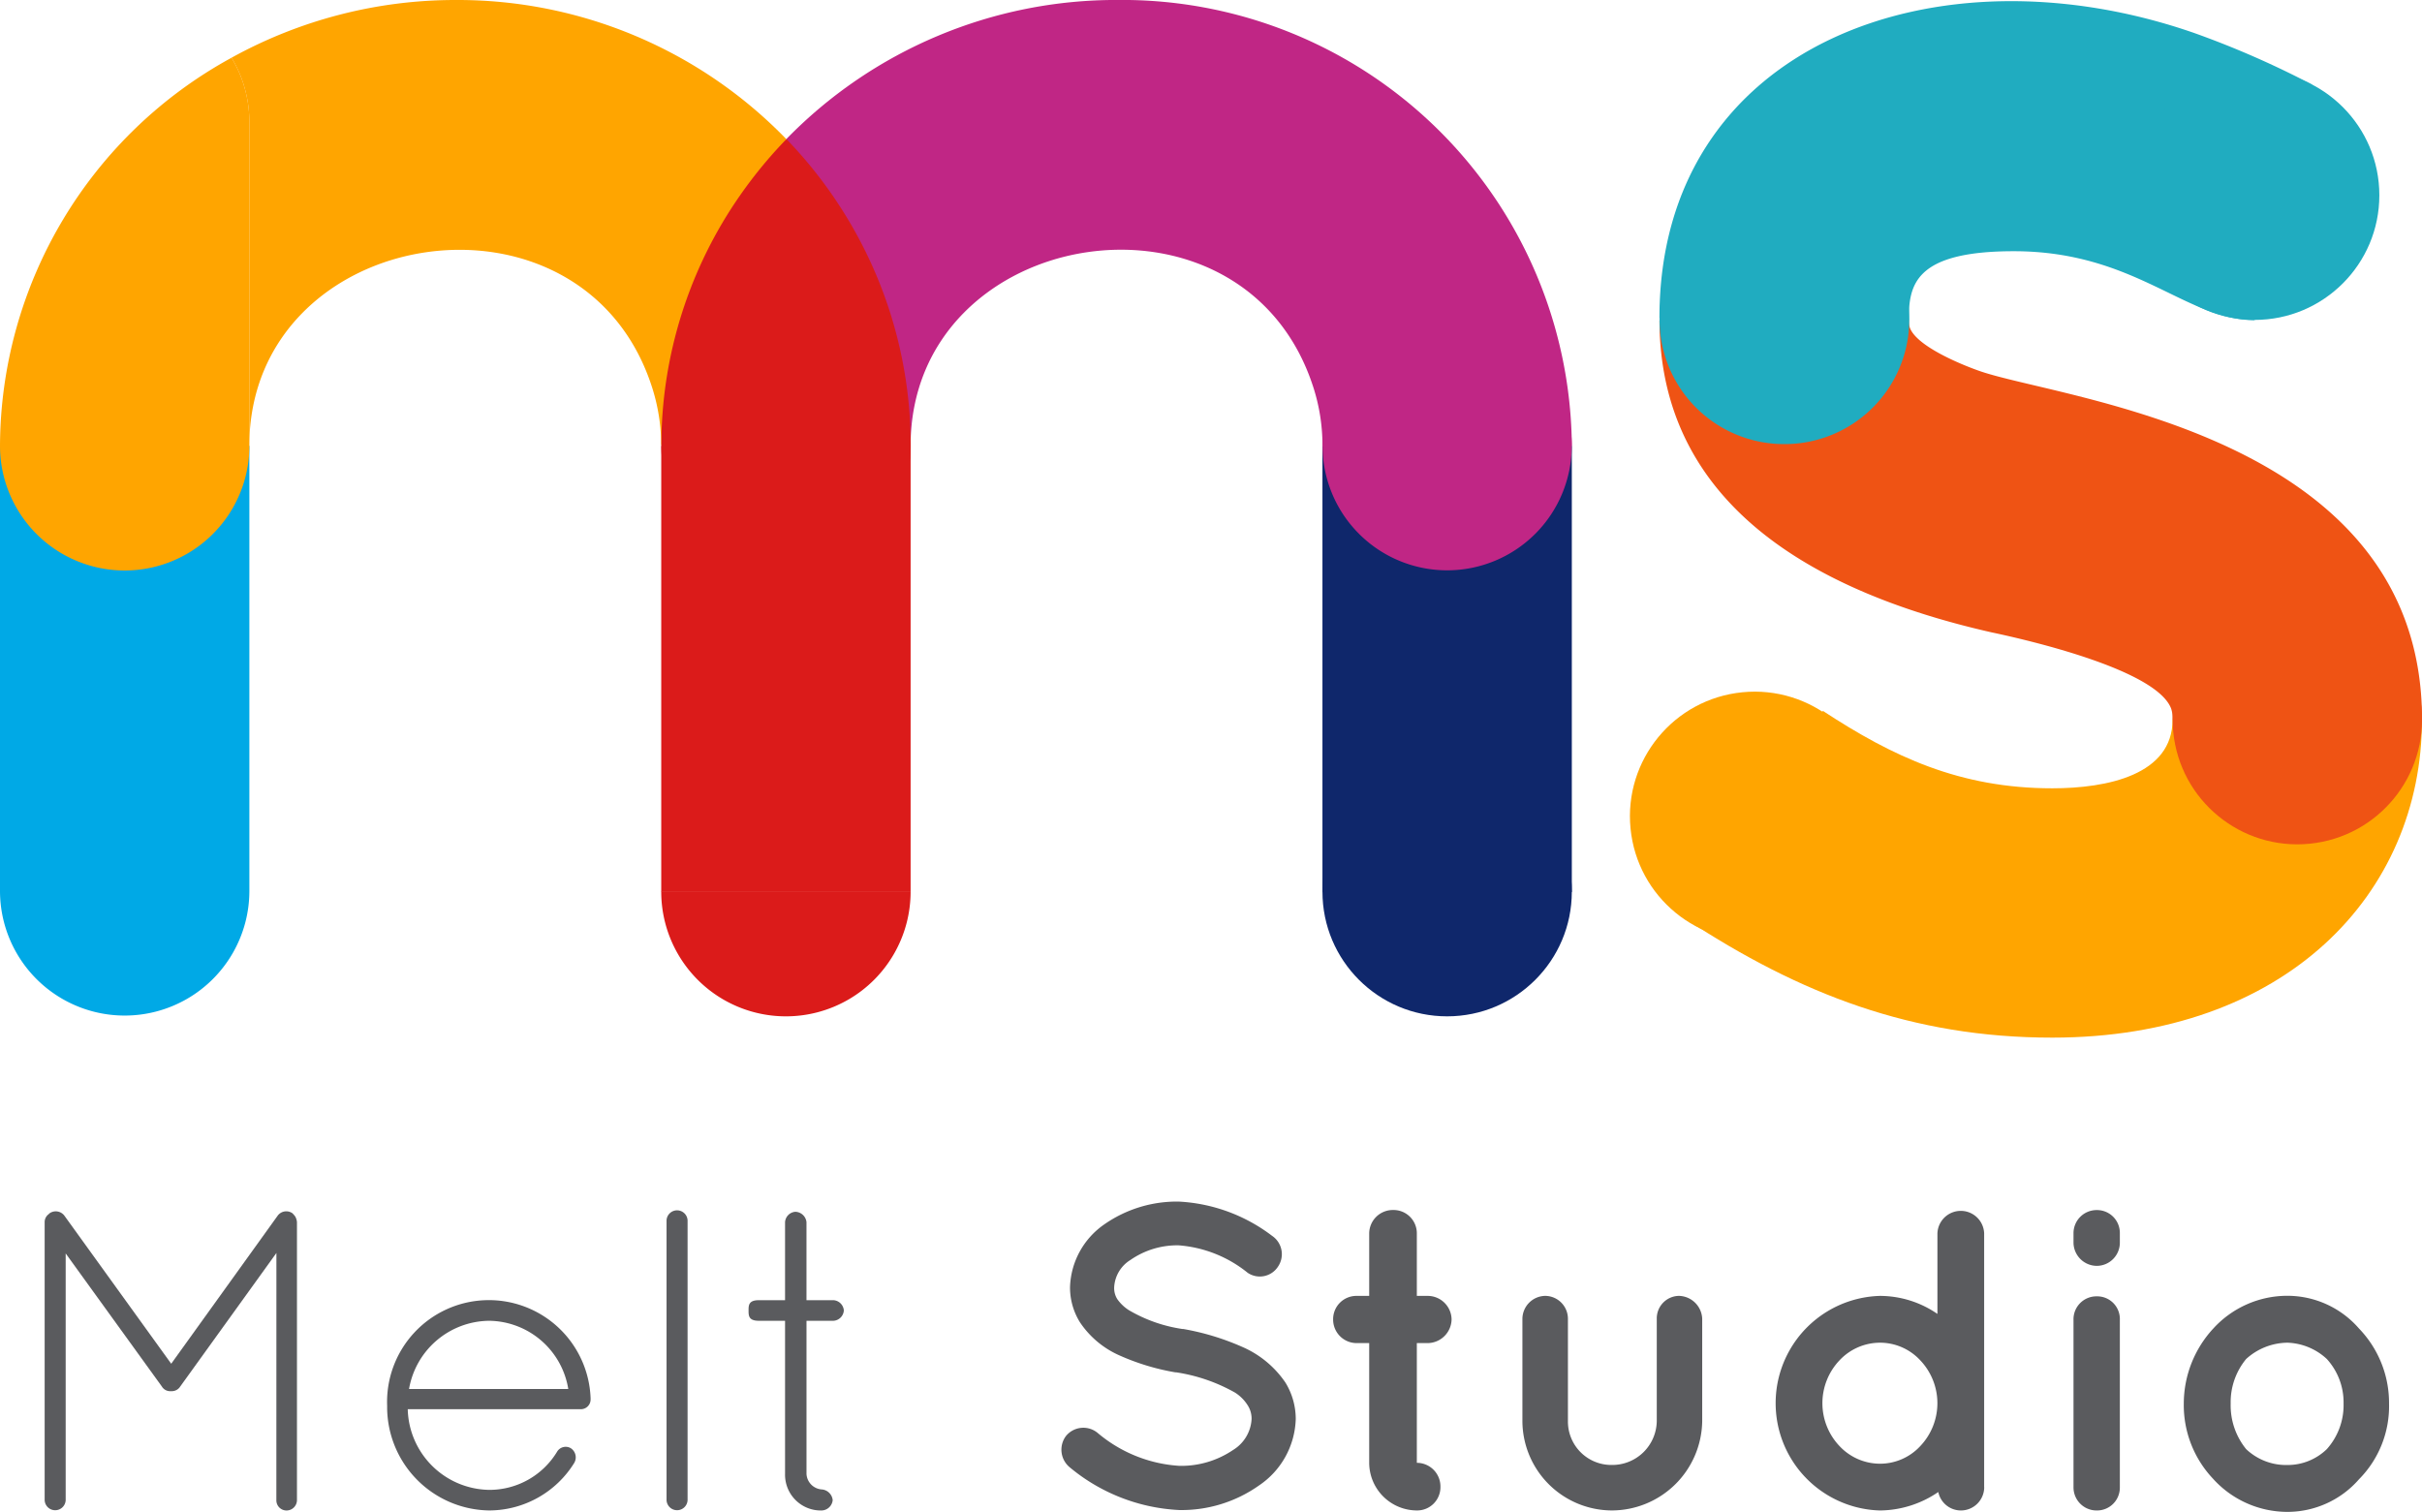 <svg xmlns="http://www.w3.org/2000/svg" xmlns:xlink="http://www.w3.org/1999/xlink" width="108.856" height="67.958" viewBox="0 0 108.856 67.958">
  <defs>
    <clipPath id="clip-path">
      <rect id="Rectangle_3" data-name="Rectangle 3" width="108.856" height="67.958" fill="none"/>
    </clipPath>
  </defs>
  <g id="melt_logo" data-name="melt logo" transform="translate(246.978 -58)">
    <g id="Group_52" data-name="Group 52" transform="translate(-246.978 58)">
      <g id="Group_1" data-name="Group 1" clip-path="url(#clip-path)">
        <path id="Path_1" data-name="Path 1" d="M11.208,65.757V85.764A5.6,5.6,0,1,1,0,85.764V65.757Z" transform="translate(0 -45.715)" fill="#00a9e6"/>
        <path id="Path_2" data-name="Path 2" d="M44.245,0a20.8,20.8,0,0,0-10.1,2.595,5.581,5.581,0,0,1,.8,2.888V20.042c.009-9.981,15.016-12.341,18.111-2.6a8.548,8.548,0,0,1,.4,2.6L59.08,6.254A20.555,20.555,0,0,0,44.245,0Z" transform="translate(-23.739)" fill="orange"/>
        <path id="Path_3" data-name="Path 3" d="M10.407,8.513A19.963,19.963,0,0,0,0,25.96a5.6,5.6,0,0,0,11.208,0V11.4a5.581,5.581,0,0,0-.8-2.888" transform="translate(0 -5.918)" fill="orange"/>
        <rect id="Rectangle_1" data-name="Rectangle 1" width="11.208" height="20.056" transform="translate(59.437 20.042)" fill="#0f276b"/>
        <circle id="Ellipse_1" data-name="Ellipse 1" cx="5.604" cy="5.604" r="5.604" transform="translate(59.437 34.48)" fill="#0f276b"/>
        <path id="Path_4" data-name="Path 4" d="M121.537,20.043h0c.009-9.967,15.009-12.363,18.112-2.6a8.539,8.539,0,0,1,.4,2.6h11.208A20.21,20.21,0,0,0,130.835,0a20.688,20.688,0,0,0-14.883,6.253Z" transform="translate(-80.611 -0.001)" fill="#c02685"/>
        <path id="Path_5" data-name="Path 5" d="M200.614,47.371a5.6,5.6,0,1,0,5.6,5.6,5.6,5.6,0,0,0-5.6-5.6" transform="translate(-135.573 -32.933)" fill="#c02685"/>
        <rect id="Rectangle_2" data-name="Rectangle 2" width="11.208" height="20.056" transform="translate(29.719 20.042)" fill="#db1b1a"/>
        <path id="Path_6" data-name="Path 6" d="M107.1,26.462a20,20,0,0,0-3.967-5.945,20.241,20.241,0,0,0-2.071,2.511,19.671,19.671,0,0,0-3.551,11.277,5.6,5.6,0,1,0,11.208,0A19.738,19.738,0,0,0,107.1,26.462Z" transform="translate(-67.787 -14.264)" fill="#db1b1a"/>
        <path id="Path_7" data-name="Path 7" d="M108.714,131.513a5.6,5.6,0,1,1-11.208,0" transform="translate(-67.787 -91.429)" fill="#db1b1a"/>
        <path id="Path_8" data-name="Path 8" d="M254.8,104.854c3.127,2.051,6.151,3.479,10.308,3.479,2.481,0,5.406-.607,5.407-3.087h11.208c0,7.847-6.132,14.295-16.615,14.295-6.3,0-11.337-1.964-16.453-5.315Z" transform="translate(-172.869 -72.896)" fill="orange"/>
        <circle id="Ellipse_2" data-name="Ellipse 2" cx="5.604" cy="5.604" r="5.604" transform="translate(72.732 31.672) rotate(-5.655)" fill="orange"/>
        <path id="Path_9" data-name="Path 9" d="M278.978,65.141c.008-12.879-16.214-14.38-19.9-15.678-.839-.294-2.782-1.1-3.111-1.919a1.036,1.036,0,0,1-.055-.379l-11.207.036c.022,8.215,6.865,12.184,14.909,14.012,1.789.378,7.447,1.7,8.09,3.436a1.468,1.468,0,0,1,.066.492Z" transform="translate(-170.121 -32.79)" fill="#ef5314"/>
        <circle id="Ellipse_3" data-name="Ellipse 3" cx="5.604" cy="5.604" r="5.604" transform="translate(97.124 27.327) rotate(-5.655)" fill="#ef5314"/>
        <path id="Path_10" data-name="Path 10" d="M274.03,3.909A41.369,41.369,0,0,0,268.76,1.6c-11.623-4.055-24.057.54-24.057,12.8l11.208.093c0-1.556.236-3.091,4.716-3.091,5.458,0,7.722,3.1,10.824,3.1Z" transform="translate(-170.12 -0.109)" fill="#20acc0"/>
        <path id="Path_11" data-name="Path 11" d="M250.308,28.741a5.6,5.6,0,0,0-5.6,5.6v.047a5.6,5.6,0,0,0,5.6,5.557h.043a5.6,5.6,0,0,0-.042-11.207" transform="translate(-170.121 -19.981)" fill="#20acc0"/>
        <circle id="Ellipse_4" data-name="Ellipse 4" cx="5.604" cy="5.604" r="5.604" transform="translate(95.731 3.173)" fill="#20acc0"/>
        <path id="Path_12" data-name="Path 12" d="M17,180.531l-4.321,6a.447.447,0,0,1-.386.212h-.038a.436.436,0,0,1-.405-.212l-4.321-5.98v11.093a.473.473,0,0,1-.945,0v-12.5a.438.438,0,0,1,.193-.366c0-.02.02-.02.039-.039a.486.486,0,0,1,.656.116l4.8,6.655,4.784-6.655a.482.482,0,0,1,.656-.116.973.973,0,0,1,.135.154.631.631,0,0,1,.077.251v12.5a.47.47,0,0,1-.463.463.457.457,0,0,1-.463-.463Z" transform="translate(-4.577 -124.205)" fill="#5a5b5e"/>
        <path id="Path_13" data-name="Path 13" d="M57.09,196.511a4.575,4.575,0,0,1,9.144-.347v.077a.437.437,0,0,1-.463.424H58.016a3.718,3.718,0,0,0,3.665,3.627,3.554,3.554,0,0,0,3.048-1.717.45.45,0,0,1,.617-.155.492.492,0,0,1,.155.656,4.506,4.506,0,0,1-3.82,2.141,4.653,4.653,0,0,1-4.591-4.707m.984-.752h7.157a3.649,3.649,0,0,0-3.55-3.067,3.691,3.691,0,0,0-3.607,3.067" transform="translate(-39.69 -133.317)" fill="#5a5b5e"/>
        <path id="Path_14" data-name="Path 14" d="M98.292,178.936a.473.473,0,0,1,.945,0v12.578a.473.473,0,0,1-.945,0Z" transform="translate(-68.334 -124.076)" fill="#5a5b5e"/>
        <path id="Path_15" data-name="Path 15" d="M114.663,183.163a.5.5,0,0,1-.463.463h-1.215v6.887a.739.739,0,0,0,.695.695.535.535,0,0,1,.482.482.517.517,0,0,1-.482.463,1.607,1.607,0,0,1-1.659-1.64v-6.887h-1.177c-.463,0-.463-.232-.463-.463s0-.463.463-.463h1.177v-3.511a.5.5,0,0,1,.463-.463.52.52,0,0,1,.5.463V182.7H114.2a.5.5,0,0,1,.463.463" transform="translate(-76.737 -124.252)" fill="#5a5b5e"/>
        <path id="Path_16" data-name="Path 16" d="M156.735,187.74a1.006,1.006,0,0,1,1.408-.135,6.292,6.292,0,0,0,3.685,1.486,4.158,4.158,0,0,0,2.411-.714,1.736,1.736,0,0,0,.83-1.389,1.1,1.1,0,0,0-.174-.617,1.818,1.818,0,0,0-.579-.578,7.715,7.715,0,0,0-2.643-.907h-.038a10.432,10.432,0,0,1-2.489-.753,4.149,4.149,0,0,1-1.794-1.5,2.961,2.961,0,0,1-.443-1.582,3.565,3.565,0,0,1,1.543-2.817,5.7,5.7,0,0,1,3.337-1.023,7.557,7.557,0,0,1,4.205,1.543.993.993,0,0,1,.27,1.37.974.974,0,0,1-1.37.289,5.6,5.6,0,0,0-3.106-1.235,3.685,3.685,0,0,0-2.161.656,1.535,1.535,0,0,0-.733,1.216.935.935,0,0,0,.135.54,1.863,1.863,0,0,0,.521.5,6.648,6.648,0,0,0,2.411.849H162a11.362,11.362,0,0,1,2.662.81,4.507,4.507,0,0,1,1.929,1.6,3.129,3.129,0,0,1,.463,1.639,3.733,3.733,0,0,1-1.659,2.99,6.031,6.031,0,0,1-3.569,1.1,8.315,8.315,0,0,1-4.939-1.929,1.026,1.026,0,0,1-.154-1.408" transform="translate(-108.817 -123.196)" fill="#5a5b5e"/>
        <path id="Path_17" data-name="Path 17" d="M201.907,183.392a1.087,1.087,0,0,1-1.08,1.061h-.482v5.382a1.062,1.062,0,0,1,1.061,1.08,1.046,1.046,0,0,1-1.061,1.061,2.149,2.149,0,0,1-2.141-2.141v-5.382h-.56a1.058,1.058,0,0,1-1.061-1.061,1.046,1.046,0,0,1,1.061-1.061h.56v-2.8a1.062,1.062,0,0,1,1.08-1.061,1.046,1.046,0,0,1,1.061,1.061v2.8h.482a1.074,1.074,0,0,1,1.08,1.061" transform="translate(-136.666 -124.076)" fill="#5a5b5e"/>
        <path id="Path_18" data-name="Path 18" d="M228.507,200.777a4.035,4.035,0,0,1-4.013-4.013v-4.611a1.042,1.042,0,0,1,1.023-1.022,1.029,1.029,0,0,1,1.023,1.022v4.611a1.951,1.951,0,0,0,1.967,1.968,2,2,0,0,0,2.026-1.968v-4.611a1.012,1.012,0,0,1,1-1.022,1.073,1.073,0,0,1,1.042,1.022v4.611a4.072,4.072,0,0,1-4.07,4.013" transform="translate(-156.07 -132.877)" fill="#5a5b5e"/>
        <path id="Path_19" data-name="Path 19" d="M271.212,190.935a1.05,1.05,0,0,1-1.041,1.042,1.039,1.039,0,0,1-1.023-.83,4.707,4.707,0,0,1-2.624.83,4.825,4.825,0,0,1,0-9.646,4.565,4.565,0,0,1,2.585.81v-3.627a1.051,1.051,0,0,1,2.1,0v11.42Zm-4.688-6.5a2.5,2.5,0,0,0-1.814.791,2.8,2.8,0,0,0,0,3.858,2.5,2.5,0,0,0,1.814.791,2.467,2.467,0,0,0,1.813-.791,2.8,2.8,0,0,0,0-3.858,2.466,2.466,0,0,0-1.813-.791" transform="translate(-182.032 -124.076)" fill="#5a5b5e"/>
        <path id="Path_20" data-name="Path 20" d="M307.844,179.92a1.042,1.042,0,0,1-1.042,1.061,1.054,1.054,0,0,1-1.041-1.061v-.405a1.038,1.038,0,0,1,1.041-1.042,1.026,1.026,0,0,1,1.042,1.042Zm0,3.492v7.523a1.026,1.026,0,0,1-1.042,1.042,1.037,1.037,0,0,1-1.041-1.042v-7.523a1.03,1.03,0,0,1,1.041-1.061,1.019,1.019,0,0,1,1.042,1.061" transform="translate(-212.568 -124.076)" fill="#5a5b5e"/>
        <path id="Path_21" data-name="Path 21" d="M323.356,199.37a4.816,4.816,0,0,1-1.331-3.4,4.978,4.978,0,0,1,1.331-3.376,4.506,4.506,0,0,1,3.318-1.466A4.266,4.266,0,0,1,329.9,192.6a4.82,4.82,0,0,1,1.35,3.376,4.669,4.669,0,0,1-1.35,3.4,4.267,4.267,0,0,1-3.222,1.466,4.507,4.507,0,0,1-3.318-1.466m.772-3.4a3.119,3.119,0,0,0,.695,2.045,2.611,2.611,0,0,0,1.852.714,2.527,2.527,0,0,0,1.775-.714,2.965,2.965,0,0,0,.752-2.045,2.9,2.9,0,0,0-.752-2.006,2.725,2.725,0,0,0-1.775-.733,2.8,2.8,0,0,0-1.852.733,3.049,3.049,0,0,0-.695,2.006" transform="translate(-223.875 -132.878)" fill="#5a5b5e"/>
      </g>
    </g>
  </g>
</svg>
